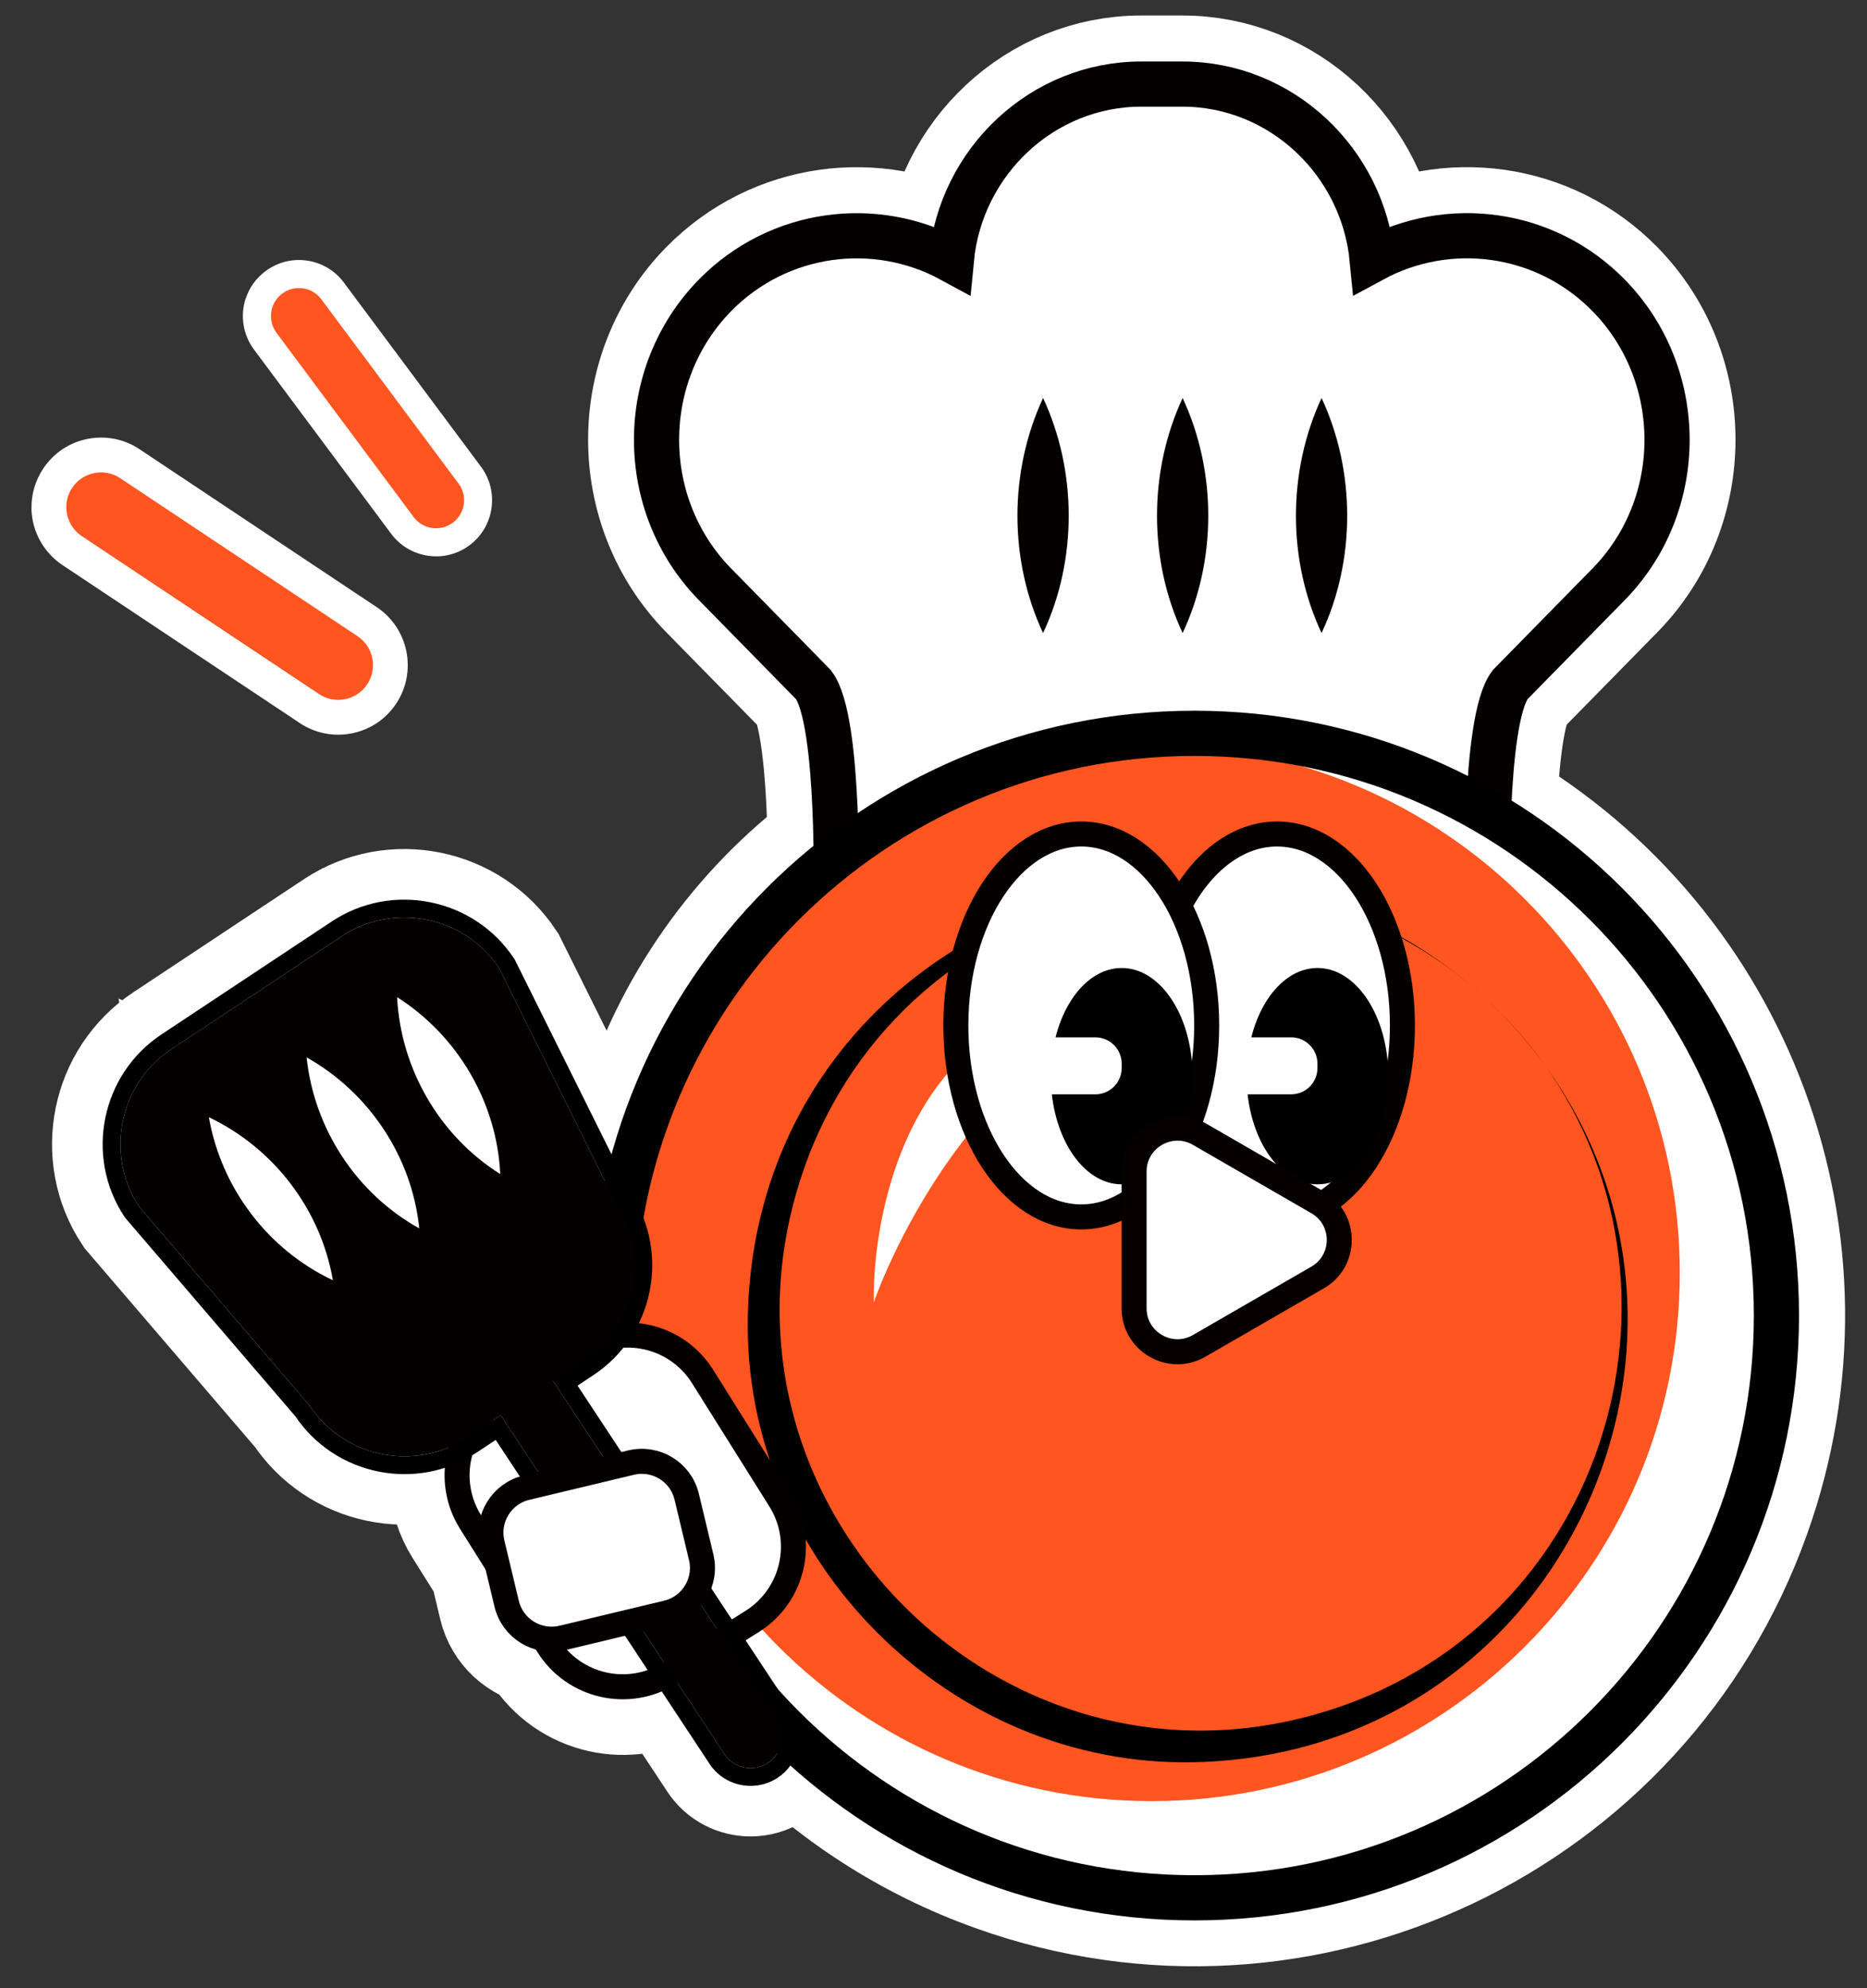 <svg width="62" height="66" viewBox="0 0 62 66" fill="none" xmlns="http://www.w3.org/2000/svg">
<rect x="0" y="0" width="62" height="66" fill="#333333" stroke="none"/>
<path d="M49.428 26.991C49.495 25.266 49.682 23.337 50.151 22.722L53.419 19.393C56.008 16.753 56.008 12.439 53.419 9.799C51.303 7.642 48.09 7.251 45.571 8.619C45.259 5.356 42.541 2.787 39.265 2.787H37.898C34.618 2.787 31.9 5.36 31.592 8.619C29.074 7.251 25.86 7.646 23.745 9.799C21.155 12.439 21.155 16.753 23.745 19.393L27.012 22.722C27.598 23.487 27.739 26.284 27.768 28.192C24.792 30.416 22.548 33.562 21.455 37.203C21.097 38.214 20.831 39.236 20.644 40.258C20.586 40.142 20.519 40.03 20.445 39.922L16.579 32.145C15.432 30.412 13.075 29.934 11.346 31.081L5.689 34.83C3.955 35.977 3.477 38.334 4.625 40.063L10.278 46.655C11.408 48.364 13.719 48.85 15.444 47.757C15.058 48.621 15.091 49.657 15.631 50.517L16.521 51.934L16.832 53.231C16.978 53.842 17.477 54.279 18.059 54.383L18.204 54.615C19.06 55.979 20.877 56.394 22.24 55.538L22.269 55.517L24.057 58.223C24.256 58.527 24.589 58.689 24.925 58.689C25.121 58.689 25.32 58.635 25.499 58.518C25.948 58.223 26.085 57.641 25.844 57.176C27.835 59.212 30.304 60.846 33.168 61.868C43.222 65.46 54.279 60.218 57.87 50.164C61.046 41.264 57.305 31.584 49.432 26.987L49.428 26.991ZM20.349 44.357C20.307 44.365 20.266 44.373 20.224 44.382C20.266 44.328 20.303 44.274 20.345 44.22C20.345 44.265 20.345 44.311 20.349 44.357ZM6.932 37.083C9.085 38.105 10.643 40.142 11.051 42.495C8.889 41.476 7.343 39.431 6.932 37.083ZM10.178 35.096C12.256 36.264 13.678 38.401 13.919 40.774C11.832 39.614 10.427 37.465 10.178 35.096ZM13.183 33.097C15.195 34.377 16.496 36.588 16.608 38.97C14.588 37.698 13.304 35.478 13.183 33.097Z" fill="white" stroke="white" stroke-width="4.545" stroke-miterlimit="10"/>
<path d="M53.418 9.803C51.303 7.646 48.09 7.255 45.571 8.623C45.259 5.36 42.541 2.791 39.265 2.791H37.898C34.618 2.791 31.9 5.364 31.592 8.623C29.073 7.255 25.86 7.65 23.745 9.803C21.155 12.443 21.155 16.757 23.745 19.397L27.012 22.726C27.926 23.915 27.76 30.05 27.76 30.05C27.76 31.58 28.986 32.827 30.487 32.827H46.676C48.177 32.827 49.403 31.575 49.403 30.05C49.403 30.05 49.241 23.915 50.151 22.726L53.418 19.397C56.008 16.757 56.008 12.443 53.418 9.803Z" fill="white" stroke="#040000" stroke-width="1.5" stroke-miterlimit="10"/>
<path d="M39.664 62.999C50.339 62.999 58.992 54.346 58.992 43.671C58.992 32.996 50.339 24.343 39.664 24.343C28.99 24.343 20.336 32.996 20.336 43.671C20.336 54.346 28.99 62.999 39.664 62.999Z" fill="white"/>
<path d="M38.247 59.79C47.932 59.79 55.783 51.939 55.783 42.254C55.783 32.568 47.932 24.717 38.247 24.717C28.562 24.717 20.71 32.568 20.71 42.254C20.71 51.939 28.562 59.79 38.247 59.79Z" fill="#FF5520"/>
<path d="M39.664 62.999C50.339 62.999 58.992 54.346 58.992 43.671C58.992 32.996 50.339 24.343 39.664 24.343C28.99 24.343 20.336 32.996 20.336 43.671C20.336 54.346 28.99 62.999 39.664 62.999Z" stroke="black" stroke-width="1.5" stroke-miterlimit="10"/>
<path d="M49.773 33.562C58.83 42.719 52.587 58.207 39.664 58.498C31.542 58.68 24.646 51.789 24.834 43.667C25.125 30.744 40.616 24.501 49.773 33.558V33.562ZM49.773 33.562C42.669 26.438 30.478 29.023 26.858 38.363C22.502 49.727 33.608 60.834 44.972 56.482C54.304 52.882 56.897 40.641 49.773 33.562Z" fill="black"/>
<path d="M40.263 32.64C40.263 32.64 35.45 31.617 32.174 34.909C29.664 37.133 28.986 40.969 29.015 43.239C29.015 43.239 32.203 33.779 40.263 32.64Z" fill="white"/>
<path d="M42.408 40.396C44.708 40.396 46.572 37.55 46.572 34.04C46.572 30.53 44.708 27.685 42.408 27.685C40.107 27.685 38.243 30.53 38.243 34.04C38.243 37.55 40.107 40.396 42.408 40.396Z" fill="white" stroke="#040000" stroke-width="0.831" stroke-miterlimit="10"/>
<path d="M43.751 39.315C45.05 39.315 46.103 37.707 46.103 35.724C46.103 33.74 45.05 32.133 43.751 32.133C42.451 32.133 41.398 33.74 41.398 35.724C41.398 37.707 42.451 39.315 43.751 39.315Z" fill="black"/>
<path d="M42.877 34.435H41.219C40.737 34.435 40.346 34.826 40.346 35.308V35.454C40.346 35.936 40.737 36.327 41.219 36.327H42.877C43.359 36.327 43.75 35.936 43.75 35.454V35.308C43.75 34.826 43.359 34.435 42.877 34.435Z" fill="white"/>
<path d="M35.907 40.396C38.207 40.396 40.072 37.55 40.072 34.04C40.072 30.53 38.207 27.685 35.907 27.685C33.607 27.685 31.742 30.53 31.742 34.04C31.742 37.55 33.607 40.396 35.907 40.396Z" fill="white" stroke="#040000" stroke-width="0.831" stroke-miterlimit="10"/>
<path d="M37.25 39.315C38.549 39.315 39.602 37.707 39.602 35.724C39.602 33.74 38.549 32.133 37.25 32.133C35.95 32.133 34.897 33.74 34.897 35.724C34.897 37.707 35.95 39.315 37.25 39.315Z" fill="black"/>
<path d="M36.376 34.435H34.718C34.236 34.435 33.845 34.826 33.845 35.308V35.454C33.845 35.936 34.236 36.327 34.718 36.327H36.376C36.858 36.327 37.249 35.936 37.249 35.454V35.308C37.249 34.826 36.858 34.435 36.376 34.435Z" fill="white"/>
<path d="M43.755 42.407L39.822 44.677C38.862 45.23 37.661 44.54 37.661 43.43V38.891C37.661 37.781 38.862 37.091 39.822 37.644L43.755 39.914C44.715 40.466 44.715 41.855 43.755 42.407Z" fill="white" stroke="#060001" stroke-width="0.831" stroke-miterlimit="10"/>
<path d="M39.273 13.212C40.404 15.635 40.412 18.59 39.273 21.014C38.135 18.59 38.143 15.639 39.273 13.212Z" fill="#040000"/>
<path d="M34.639 13.212C35.77 15.635 35.778 18.59 34.639 21.014C33.5 18.59 33.508 15.639 34.639 13.212Z" fill="#040000"/>
<path d="M43.887 13.212C45.018 15.635 45.026 18.59 43.887 21.014C42.748 18.59 42.757 15.639 43.887 13.212Z" fill="#040000"/>
<path d="M19.29 44.768L16.551 46.487C15.181 47.348 14.767 49.156 15.627 50.527L18.198 54.621C19.058 55.992 20.867 56.405 22.238 55.545L24.976 53.826C26.347 52.965 26.761 51.156 25.9 49.786L23.33 45.691C22.469 44.321 20.661 43.907 19.29 44.768Z" fill="white" stroke="#040000" stroke-width="0.831" stroke-miterlimit="10"/>
<path d="M25.79 57.084L18.362 45.832L19.381 45.155C21.114 44.008 21.592 41.651 20.445 39.922L16.579 32.145C15.432 30.412 13.075 29.933 11.346 31.081L5.689 34.83C3.955 35.977 3.477 38.334 4.625 40.063L10.278 46.655C11.425 48.389 13.782 48.867 15.511 47.719L16.629 46.98L24.057 58.227C24.256 58.531 24.589 58.693 24.925 58.693C25.121 58.693 25.32 58.639 25.499 58.522C25.977 58.206 26.11 57.562 25.794 57.084H25.79ZM16.612 38.974C14.592 37.702 13.308 35.483 13.187 33.101C15.199 34.381 16.5 36.592 16.612 38.974ZM6.936 37.087C9.089 38.109 10.648 40.146 11.055 42.499C8.893 41.48 7.347 39.435 6.936 37.087ZM10.182 35.1C12.26 36.268 13.682 38.405 13.923 40.778C11.836 39.618 10.431 37.469 10.182 35.1Z" fill="#040000"/>
<path d="M16.545 47.389L23.81 58.389L16.545 47.389ZM16.545 47.389L15.674 47.966C15.674 47.966 15.674 47.966 15.674 47.966C13.814 49.2 11.283 48.691 10.042 46.834L4.4 40.255L4.389 40.242L4.378 40.226C3.141 38.361 3.656 35.821 5.526 34.584L11.182 30.834C11.182 30.834 11.183 30.834 11.183 30.834C13.048 29.597 15.588 30.112 16.825 31.982L16.835 31.997L16.843 32.013L20.701 39.774C21.925 41.638 21.408 44.167 19.544 45.401C19.544 45.401 19.544 45.401 19.544 45.401L18.771 45.915L25.949 56.789H25.953L26.041 56.921C26.447 57.536 26.275 58.363 25.662 58.769L25.66 58.77C25.431 58.919 25.175 58.988 24.925 58.988C24.495 58.988 24.067 58.781 23.81 58.39L16.545 47.389Z" stroke="black" stroke-width="0.591"/>
<path d="M20.956 48.552L17.48 49.384C16.656 49.581 16.148 50.409 16.345 51.232L16.825 53.237C17.022 54.061 17.85 54.569 18.674 54.372L22.15 53.54C22.974 53.343 23.482 52.515 23.285 51.691L22.805 49.686C22.608 48.862 21.78 48.355 20.956 48.552Z" fill="white" stroke="#040000" stroke-width="0.831" stroke-miterlimit="10"/>
<path d="M2.202 16.866C2.195 16.635 2.258 16.402 2.394 16.196C2.746 15.667 3.464 15.52 3.994 15.875L11.872 21.118C12.402 21.47 12.546 22.188 12.193 22.718C11.841 23.247 11.123 23.394 10.593 23.039L2.715 17.796C2.392 17.58 2.211 17.227 2.202 16.866Z" fill="white"/>
<path d="M1.047 16.898C1.034 16.418 1.169 15.956 1.435 15.555C1.776 15.043 2.298 14.691 2.901 14.571C3.507 14.45 4.123 14.572 4.635 14.913L12.513 20.156C13.572 20.863 13.86 22.3 13.155 23.359C12.814 23.873 12.292 24.223 11.686 24.343C11.08 24.464 10.464 24.342 9.953 24.001L2.074 18.758C1.451 18.342 1.065 17.648 1.044 16.898L1.047 16.898ZM11.234 22.077L3.356 16.834L11.231 22.077L11.234 22.077Z" fill="white"/>
<path d="M2.202 16.866C2.195 16.635 2.258 16.402 2.394 16.196C2.746 15.667 3.464 15.52 3.994 15.875L11.872 21.118C12.402 21.47 12.546 22.188 12.193 22.718C11.841 23.247 11.123 23.394 10.593 23.039L2.715 17.796C2.392 17.58 2.211 17.227 2.202 16.866Z" fill="#FF5520"/>
<path d="M9.044 10.202C9.102 10.025 9.212 9.866 9.371 9.746C9.782 9.44 10.367 9.523 10.672 9.937L15.227 16.051C15.534 16.462 15.448 17.046 15.037 17.352C14.626 17.658 14.041 17.575 13.736 17.162L9.181 11.047C8.994 10.795 8.953 10.478 9.044 10.202Z" fill="white"/>
<path d="M8.159 9.913C8.279 9.546 8.507 9.231 8.818 9C9.215 8.704 9.707 8.579 10.197 8.651C10.69 8.724 11.124 8.983 11.42 9.381L15.975 15.495C16.586 16.319 16.415 17.487 15.593 18.099C15.195 18.397 14.704 18.521 14.211 18.448C13.719 18.375 13.285 18.116 12.989 17.718L8.434 11.603C8.074 11.118 7.969 10.487 8.157 9.912L8.159 9.913ZM14.483 16.606L9.928 10.491L14.481 16.605L14.483 16.606Z" fill="white"/>
<path d="M9.044 10.202C9.102 10.025 9.212 9.866 9.371 9.746C9.782 9.44 10.367 9.523 10.672 9.937L15.227 16.051C15.534 16.462 15.448 17.046 15.037 17.352C14.626 17.658 14.041 17.575 13.736 17.162L9.181 11.047C8.994 10.795 8.953 10.478 9.044 10.202Z" fill="#FF5520"/>
</svg>
